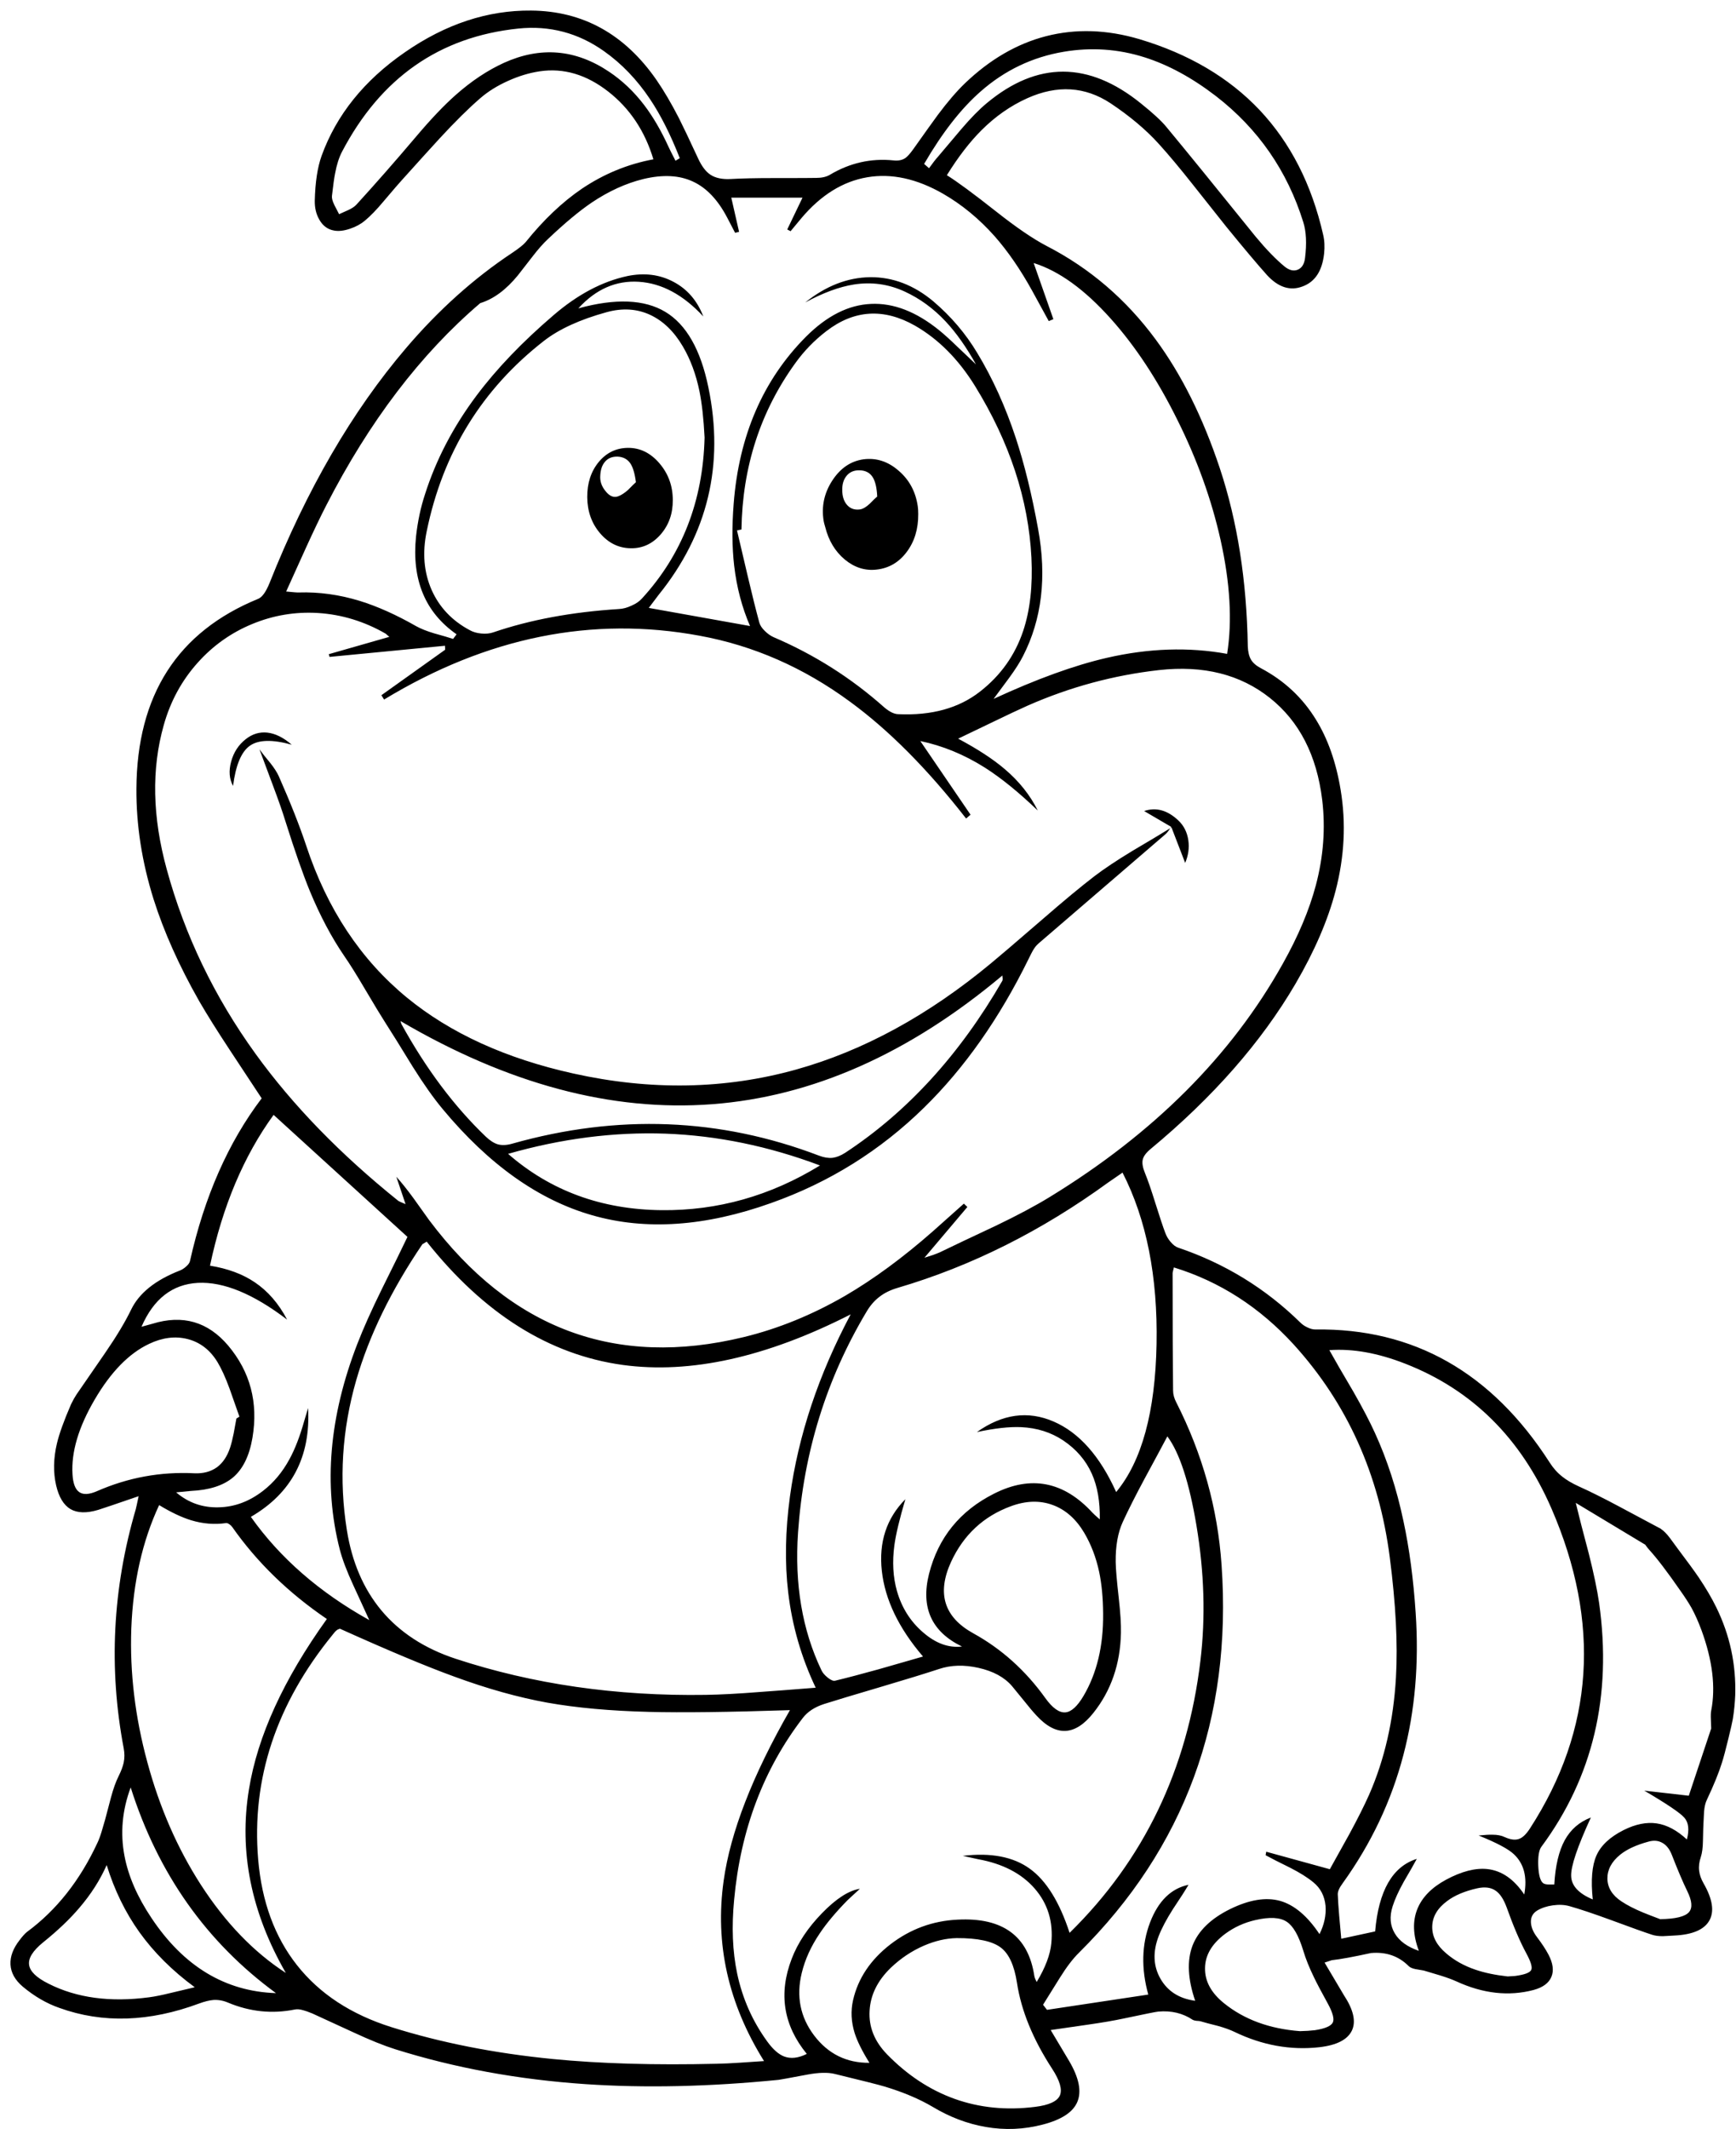 <svg width="164" height="201" viewBox="0 0 164 201" fill="none" xmlns="http://www.w3.org/2000/svg">
<g clip-path="url(#clip0_513_121)">
<path d="M123.061 27.04C124.232 26.609 124.908 25.578 125.088 23.946C125.158 23.295 125.128 22.7 124.998 22.159C123.917 17.413 121.914 13.488 118.991 10.384C116.087 7.321 112.308 5.093 107.652 3.701C104.578 2.79 101.634 2.695 98.821 3.416C96.068 4.127 93.515 5.609 91.162 7.861C90.371 8.622 89.515 9.618 88.594 10.85C88.073 11.561 87.302 12.637 86.281 14.079C85.98 14.499 85.73 14.78 85.53 14.92C85.229 15.12 84.859 15.195 84.418 15.145C82.286 14.925 80.273 15.38 78.381 16.512C78.051 16.702 77.625 16.797 77.105 16.797C76.774 16.807 75.427 16.812 73.064 16.812C71.422 16.812 70.071 16.842 69.01 16.902C68.219 16.942 67.588 16.807 67.117 16.497C66.677 16.206 66.286 15.691 65.946 14.95C65.115 13.158 64.514 11.896 64.144 11.165C63.423 9.764 62.717 8.562 62.026 7.561C59.022 3.226 55.072 1.038 50.176 0.998C46.072 0.958 42.097 2.269 38.252 4.933C34.407 7.586 31.784 10.845 30.382 14.71C29.992 15.801 29.777 17.218 29.736 18.96C29.727 19.641 29.872 20.236 30.172 20.747C30.503 21.328 30.968 21.668 31.569 21.768C31.999 21.848 32.505 21.788 33.086 21.588C33.626 21.408 34.092 21.153 34.482 20.822C34.993 20.402 35.579 19.796 36.239 19.005C37.191 17.884 37.746 17.238 37.907 17.068C39.519 15.275 40.73 13.939 41.541 13.058C42.973 11.506 44.249 10.244 45.371 9.273C46.112 8.632 46.988 8.087 47.999 7.636C48.99 7.186 49.981 6.885 50.972 6.735C53.235 6.395 55.403 7.035 57.475 8.657C59.508 10.249 60.925 12.377 61.726 15.04C59.303 15.491 57.05 16.417 54.967 17.819C53.115 19.08 51.348 20.757 49.666 22.85C49.446 23.11 49.02 23.45 48.389 23.871C44.765 26.274 41.421 29.273 38.357 32.867C33.271 38.824 28.971 46.223 25.456 55.064C25.116 55.895 24.76 56.386 24.39 56.536C16.771 59.65 12.936 65.627 12.886 74.468C12.866 77.902 13.407 81.376 14.508 84.891C15.479 87.964 16.916 91.173 18.818 94.517C19.549 95.779 20.505 97.306 21.687 99.098C22.348 100.109 23.359 101.641 24.72 103.694C21.567 107.849 19.309 112.97 17.947 119.057C17.907 119.228 17.782 119.403 17.572 119.583C17.381 119.753 17.181 119.878 16.971 119.958C14.668 120.86 13.141 122.086 12.39 123.638C11.83 124.799 11.009 126.166 9.927 127.738C9.327 128.609 8.425 129.916 7.224 131.658C7.064 131.898 6.894 132.203 6.713 132.574C6.043 134.116 5.597 135.352 5.377 136.283C5.046 137.685 5.021 139.002 5.302 140.233C5.562 141.345 6.013 142.091 6.653 142.471C7.304 142.851 8.18 142.877 9.282 142.546C9.642 142.436 10.914 142.005 13.096 141.255C12.956 141.925 12.866 142.336 12.826 142.486C10.633 149.975 10.253 157.494 11.684 165.044C11.775 165.524 11.775 165.98 11.684 166.41C11.604 166.781 11.444 167.206 11.204 167.687C10.944 168.208 10.703 168.878 10.483 169.699C10.353 170.17 10.168 170.871 9.927 171.802C9.857 172.052 9.747 172.428 9.597 172.928C9.467 173.359 9.332 173.719 9.191 174.01C7.539 177.554 5.327 180.347 2.553 182.39C2.353 182.55 2.118 182.81 1.847 183.171C1.237 183.952 0.951 184.718 0.991 185.469C1.031 186.24 1.417 186.935 2.148 187.556C3.249 188.477 4.406 189.148 5.617 189.569C9.702 191.04 14.102 190.9 18.818 189.148C19.339 188.958 19.784 188.848 20.155 188.818C20.615 188.788 21.071 188.868 21.521 189.058C23.594 189.929 25.702 190.149 27.844 189.719C28.064 189.669 28.34 189.694 28.67 189.794C28.84 189.834 29.121 189.934 29.511 190.094L33.401 191.881C34.953 192.602 36.27 193.133 37.351 193.473C42.978 195.236 48.96 196.332 55.298 196.762C60.935 197.143 67.022 197.008 73.56 196.357C73.61 196.357 74.516 196.192 76.278 195.861C77.35 195.661 78.211 195.641 78.862 195.801C81.505 196.442 83.072 196.838 83.562 196.988C85.325 197.518 86.841 198.159 88.113 198.91C89.715 199.871 91.377 200.502 93.099 200.802C94.921 201.123 96.728 201.048 98.521 200.577C100.293 200.117 101.379 199.401 101.78 198.429C102.19 197.448 101.935 196.172 101.014 194.6C101.014 194.59 100.428 193.609 99.257 191.656C100.078 191.536 101.254 191.366 102.786 191.146C104.118 190.955 105.229 190.765 106.12 190.575C108.152 190.144 109.254 189.924 109.424 189.914C110.656 189.804 111.742 190.064 112.683 190.695C112.753 190.735 112.868 190.765 113.028 190.785C113.229 190.795 113.359 190.81 113.419 190.83C113.779 190.94 114.325 191.085 115.056 191.266C115.697 191.446 116.222 191.636 116.633 191.836C119.256 193.098 121.924 193.579 124.638 193.278C126.28 193.088 127.306 192.562 127.716 191.701C128.117 190.85 127.862 189.734 126.95 188.352C126.91 188.292 126.305 187.271 125.133 185.288C125.564 185.138 125.789 185.063 125.809 185.063C126.63 184.973 127.862 184.748 129.504 184.387C130.935 184.257 132.127 184.668 133.078 185.619C133.208 185.749 133.423 185.844 133.724 185.904C133.904 185.934 134.164 185.979 134.505 186.039C134.855 186.149 135.376 186.305 136.067 186.505C136.677 186.695 137.183 186.88 137.583 187.061C140.107 188.222 142.54 188.492 144.882 187.872C145.763 187.631 146.324 187.216 146.564 186.625C146.805 186.044 146.71 185.343 146.279 184.522C146.019 184.032 145.663 183.491 145.213 182.9C144.852 182.43 144.657 181.969 144.627 181.519C144.597 181.018 144.792 180.638 145.213 180.377C145.633 180.127 146.129 179.962 146.7 179.882C147.28 179.802 147.801 179.827 148.262 179.957C149.253 180.237 150.554 180.673 152.166 181.263C154.119 181.984 155.42 182.45 156.071 182.66C156.341 182.75 156.682 182.795 157.092 182.795C157.202 182.795 157.558 182.775 158.159 182.735C159.881 182.655 160.987 182.185 161.478 181.324C161.968 180.462 161.788 179.291 160.937 177.809C160.697 177.389 160.557 176.988 160.517 176.608C160.466 176.207 160.522 175.772 160.682 175.301C160.802 174.931 160.867 174.43 160.877 173.799C160.897 172.838 160.912 172.318 160.922 172.237C160.942 171.707 160.962 171.306 160.982 171.036C161.022 170.565 161.112 170.19 161.252 169.91C161.913 168.508 162.389 167.336 162.679 166.395C162.829 165.925 163.03 165.174 163.28 164.143C163.5 163.241 163.64 162.626 163.7 162.295C163.821 161.544 163.896 160.793 163.926 160.043C164.016 157.129 163.42 154.366 162.139 151.752C161.708 150.871 161.152 149.925 160.471 148.914C160.061 148.313 159.41 147.422 158.519 146.241L157.768 145.219C157.458 144.809 157.177 144.524 156.927 144.363V144.348C155.135 143.387 153.813 142.681 152.962 142.231C151.48 141.44 150.204 140.804 149.133 140.323C148.502 140.033 147.986 139.728 147.586 139.407C147.125 139.047 146.725 138.596 146.384 138.056C140.918 129.565 133.539 125.385 124.247 125.515C124.027 125.515 123.782 125.45 123.511 125.32C123.251 125.2 123.031 125.05 122.85 124.869C119.566 121.646 115.722 119.288 111.316 117.796C111.066 117.716 110.821 117.53 110.58 117.24C110.36 116.98 110.195 116.699 110.085 116.399C109.875 115.848 109.559 114.902 109.139 113.561C108.758 112.339 108.433 111.398 108.162 110.737C107.952 110.227 107.882 109.811 107.952 109.491C108.022 109.17 108.268 108.835 108.688 108.484C114.595 103.588 119.161 98.387 122.385 92.88C124.187 89.797 125.449 86.873 126.17 84.11C127.011 80.886 127.171 77.707 126.65 74.573C126.22 71.96 125.439 69.742 124.307 67.92C123.046 65.867 121.324 64.26 119.141 63.099C118.68 62.859 118.36 62.583 118.18 62.273C118 61.962 117.899 61.547 117.879 61.026C117.779 54.819 116.898 49.212 115.236 44.206C113.634 39.4 111.612 35.345 109.169 32.041C106.375 28.256 102.946 25.318 98.881 23.225C97.61 22.564 96.023 21.483 94.12 19.981C91.948 18.269 90.391 17.123 89.45 16.542C90.511 14.83 91.597 13.418 92.709 12.307C94.02 10.995 95.467 9.984 97.049 9.273C99.882 8.002 102.506 8.162 104.919 9.754C106.751 10.975 108.273 12.257 109.484 13.598C110.385 14.59 111.462 15.876 112.713 17.458L115.837 21.393C117.519 23.455 118.806 24.982 119.697 25.974C120.768 27.135 121.889 27.49 123.061 27.04ZM123.121 20.972C123.401 21.853 123.456 22.985 123.286 24.366C123.216 24.937 122.986 25.303 122.595 25.463C122.205 25.623 121.784 25.518 121.334 25.148C120.513 24.467 119.611 23.535 118.63 22.354C114.906 17.738 112.097 14.289 110.205 12.006C109.744 11.436 108.938 10.69 107.787 9.769C102.851 5.774 97.995 5.764 93.219 9.739C92.508 10.329 91.707 11.145 90.816 12.187C90.326 12.767 89.585 13.643 88.594 14.815C88.393 15.035 88.118 15.39 87.767 15.881L87.302 15.476C89.004 12.542 90.781 10.264 92.633 8.642C94.906 6.64 97.525 5.388 100.488 4.888C103.091 4.447 105.639 4.622 108.132 5.413C110.375 6.124 112.623 7.346 114.876 9.078C118.861 12.162 121.609 16.126 123.121 20.972ZM99.076 30.314L99.512 30.134L97.65 24.832C100.033 25.573 102.461 27.325 104.934 30.088C107.266 32.692 109.364 35.876 111.226 39.64C113.099 43.395 114.46 47.179 115.311 50.994C116.212 55.049 116.418 58.628 115.927 61.732C112.303 61.071 108.513 61.197 104.558 62.108C101.504 62.809 97.94 64.1 93.865 65.982C94.516 65.111 95.001 64.456 95.322 64.015C95.903 63.224 96.343 62.533 96.643 61.943C98.426 58.468 98.901 54.468 98.07 49.943C97.489 46.729 96.789 43.87 95.968 41.367C94.986 38.394 93.77 35.71 92.318 33.318C91.227 31.495 89.845 29.873 88.173 28.451C86.331 26.91 84.338 26.149 82.196 26.169C80.063 26.199 78.021 26.995 76.068 28.557C77.75 27.645 79.282 27.08 80.664 26.86C82.336 26.599 83.933 26.82 85.455 27.52C86.897 28.181 88.193 29.127 89.344 30.359C90.336 31.42 91.287 32.767 92.198 34.399C92.168 34.369 91.582 33.813 90.441 32.732C89.77 32.081 89.199 31.565 88.729 31.185C86.556 29.423 84.408 28.592 82.286 28.692C80.163 28.782 78.116 29.813 76.143 31.786C72.088 35.861 69.811 41.117 69.31 47.555C69.14 49.708 69.155 51.655 69.355 53.397C69.595 55.45 70.096 57.352 70.857 59.104L61.29 57.392C61.841 56.661 62.151 56.251 62.221 56.16C66.867 50.413 68.434 43.885 66.922 36.577C66.191 33.012 64.835 30.634 62.852 29.443C60.88 28.261 58.141 28.151 54.637 29.112C56.289 27.3 58.196 26.464 60.359 26.604C62.522 26.744 64.549 27.836 66.441 29.878C65.871 28.386 64.93 27.295 63.618 26.604C62.316 25.913 60.865 25.733 59.263 26.064C56.89 26.574 54.572 27.801 52.309 29.743C49.346 32.276 46.913 34.814 45.01 37.357C42.807 40.301 41.185 43.41 40.144 46.684C39.744 47.895 39.463 49.212 39.303 50.634C38.883 54.729 40.159 57.812 43.133 59.885L42.803 60.321C42.412 60.19 41.816 60.015 41.015 59.795C40.315 59.585 39.749 59.359 39.318 59.119C37.446 58.048 35.669 57.252 33.987 56.731C32.054 56.14 30.132 55.875 28.22 55.935C28.11 55.945 27.714 55.915 27.033 55.845C27.874 53.983 28.5 52.601 28.91 51.7C29.641 50.098 30.277 48.771 30.818 47.72C34.893 39.78 39.744 33.413 45.371 28.617C46.622 28.236 47.809 27.36 48.93 25.988C49.541 25.207 49.996 24.622 50.297 24.231C50.837 23.53 51.323 22.98 51.754 22.579C53.335 21.078 54.717 19.926 55.898 19.125C57.511 18.044 59.138 17.303 60.779 16.902C62.622 16.462 64.184 16.542 65.465 17.143C66.747 17.733 67.828 18.875 68.709 20.567L69.445 21.979L69.821 21.889L69.085 18.66H75.813L74.371 21.663L74.686 21.828L75.708 20.597C77.55 18.414 79.623 17.128 81.925 16.737C84.218 16.347 86.611 16.867 89.104 18.299C90.886 19.33 92.503 20.662 93.955 22.294C95.217 23.726 96.403 25.448 97.514 27.46L99.076 30.314ZM124.908 75.519C125.228 78.172 125.028 80.861 124.307 83.584C123.686 85.917 122.645 88.385 121.183 90.988C116.337 99.659 108.993 107.003 99.151 113.02C97.81 113.841 96.118 114.742 94.075 115.723C91.742 116.815 90 117.641 88.849 118.201C88.679 118.281 88.453 118.372 88.173 118.472C87.682 118.632 87.402 118.722 87.332 118.742L91.387 113.951L91.057 113.636L88.143 116.234C85.309 118.727 82.536 120.764 79.823 122.346C76.699 124.149 73.51 125.445 70.256 126.236C58.171 129.17 48.264 125.485 40.535 115.183C39.884 114.272 39.393 113.586 39.063 113.125C38.462 112.304 37.922 111.628 37.441 111.098L38.312 113.681C37.922 113.521 37.696 113.42 37.636 113.38C32.16 108.985 27.664 104.359 24.15 99.503C20.255 94.117 17.456 88.31 15.754 82.082C14.393 77.136 14.298 72.596 15.469 68.46C16.1 66.208 17.171 64.24 18.683 62.558C20.125 60.946 21.842 59.73 23.834 58.909C25.827 58.088 27.894 57.742 30.037 57.873C32.28 58.013 34.412 58.663 36.435 59.825C36.455 59.835 36.57 59.935 36.78 60.125L31.058 61.762L31.133 62.018L42.037 60.966L42.052 61.342L36.029 65.637L36.285 66.043C46.017 60.145 55.954 58.138 66.096 60.02C71.182 60.951 75.913 63.024 80.288 66.238C83.963 68.921 87.622 72.6 91.267 77.276L91.687 76.916L86.942 69.962C89.054 70.403 91.087 71.239 93.039 72.47C94.581 73.452 96.248 74.803 98.04 76.525C97.319 75.074 96.283 73.772 94.931 72.621C93.83 71.679 92.358 70.718 90.516 69.737C90.636 69.677 91.762 69.136 93.895 68.115C95.177 67.494 96.243 66.994 97.094 66.613C101.079 64.861 105.209 63.745 109.484 63.264C113.679 62.794 117.174 63.67 119.967 65.892C122.75 68.105 124.397 71.314 124.908 75.519ZM104.693 111.638L106.045 110.707C108.308 115.123 109.379 120.519 109.259 126.897C109.139 133.295 107.867 137.95 105.444 140.864C103.912 137.47 101.945 135.252 99.542 134.211C97.119 133.16 94.701 133.49 92.288 135.202C93.97 134.842 95.367 134.686 96.478 134.737C97.96 134.807 99.277 135.222 100.428 135.983C101.67 136.814 102.576 137.865 103.146 139.137C103.677 140.328 103.927 141.765 103.897 143.447C103.497 143.097 103.271 142.892 103.221 142.831C100.498 139.858 97.394 139.252 93.91 141.014C90.686 142.636 88.639 145.159 87.767 148.583C86.966 151.767 88.003 154.055 90.876 155.447C89.615 155.597 88.383 155.147 87.182 154.095C86 153.074 85.184 151.777 84.734 150.205C84.363 148.894 84.283 147.452 84.493 145.88C84.634 144.849 84.979 143.402 85.53 141.54C83.748 143.342 83.007 145.6 83.307 148.313C83.607 151.026 84.904 153.72 87.197 156.393C85.325 156.934 83.928 157.334 83.007 157.595C81.425 158.035 80.053 158.396 78.892 158.676C78.722 158.716 78.491 158.621 78.201 158.39C77.91 158.16 77.71 157.925 77.6 157.685C75.788 153.89 75.052 149.555 75.392 144.679C75.913 137.129 78.071 130.181 81.865 123.833C82.216 123.242 82.626 122.772 83.097 122.421C83.557 122.061 84.133 121.781 84.824 121.58C91.762 119.538 98.385 116.224 104.693 111.638ZM63.813 15.175C63.453 14.474 63.233 14.034 63.152 13.854C62.452 12.322 61.686 11.01 60.855 9.919C59.893 8.657 58.792 7.611 57.551 6.78C54.377 4.647 51.058 4.367 47.593 5.939C46.041 6.65 44.53 7.656 43.058 8.958C41.947 9.939 40.69 11.261 39.288 12.922C37.336 15.225 35.459 17.363 33.656 19.335C33.496 19.506 33.246 19.671 32.905 19.831C32.715 19.911 32.425 20.041 32.034 20.221C31.834 19.831 31.684 19.541 31.584 19.35C31.414 19 31.338 18.72 31.358 18.509C31.479 17.448 31.579 16.732 31.659 16.362C31.809 15.551 32.024 14.875 32.305 14.334C35.969 7.346 41.526 3.466 48.975 2.695C51.929 2.395 54.622 3.106 57.055 4.828C58.727 6.009 60.179 7.521 61.41 9.363C62.411 10.855 63.348 12.712 64.219 14.935L63.813 15.175ZM57.31 29.473C58.802 29.062 60.174 29.147 61.425 29.728C62.647 30.299 63.673 31.29 64.504 32.702C65.225 33.923 65.751 35.34 66.081 36.952C66.311 38.083 66.472 39.535 66.562 41.307C66.411 47.305 64.439 52.371 60.644 56.506C60.404 56.776 60.074 57.001 59.653 57.182C59.253 57.372 58.862 57.477 58.482 57.497C54.036 57.777 50.071 58.513 46.587 59.705C46.267 59.815 45.891 59.85 45.461 59.81C45.04 59.77 44.68 59.665 44.38 59.495C42.707 58.603 41.506 57.337 40.775 55.695C40.044 54.033 39.889 52.191 40.309 50.168C41.831 42.739 45.526 36.742 51.393 32.176C52.825 31.065 54.797 30.164 57.31 29.473ZM72.254 59.57C71.973 59.299 71.798 59.029 71.728 58.759C71.407 57.577 71.047 56.135 70.647 54.433C70.196 52.501 69.856 51.049 69.625 50.078L70.046 49.988C70.136 44.081 71.833 38.844 75.137 34.279C75.958 33.137 76.929 32.136 78.051 31.275C80.684 29.242 83.482 29.067 86.446 30.749C88.659 32.021 90.546 33.918 92.108 36.441C95.382 41.748 97.159 47.149 97.439 52.646C97.57 55.319 97.309 57.627 96.658 59.57C95.888 61.862 94.536 63.765 92.603 65.277C90.591 66.859 88.003 67.574 84.839 67.424C84.469 67.414 84.038 67.204 83.547 66.793C80.434 64.02 76.944 61.807 73.08 60.155C72.789 60.025 72.514 59.83 72.254 59.57ZM39.904 117.465C39.914 117.455 40.049 117.375 40.309 117.225C45.706 124.023 51.879 127.903 58.827 128.864C65.225 129.735 72.404 128.143 80.364 124.089C77.33 129.785 75.417 135.517 74.626 141.285C74.186 144.529 74.131 147.547 74.461 150.341C74.832 153.474 75.698 156.473 77.059 159.337C74.666 159.527 72.899 159.662 71.758 159.742C69.736 159.902 68.038 159.992 66.667 160.012C58.226 160.143 50.352 159.006 43.043 156.603C40.099 155.632 37.761 154.11 36.029 152.038C34.337 150.005 33.251 147.482 32.77 144.468C32.009 139.713 32.305 134.987 33.656 130.291C34.868 126.096 36.95 121.821 39.904 117.465ZM25.847 105.255L38.492 116.775C37.992 117.826 37.191 119.458 36.089 121.671C35.098 123.683 34.322 125.415 33.761 126.867C31.098 133.735 30.543 140.203 32.094 146.271C32.335 147.202 32.76 148.328 33.371 149.65C33.711 150.391 34.217 151.492 34.888 152.954C30.172 150.331 26.442 147.082 23.699 143.207C27.554 140.964 29.356 137.54 29.106 132.934L28.745 134.136C28.335 135.598 27.869 136.804 27.349 137.755C26.688 138.977 25.857 139.973 24.856 140.744C23.554 141.755 22.152 142.276 20.65 142.306C19.129 142.346 17.792 141.875 16.64 140.894C17.401 140.814 17.867 140.769 18.037 140.759C19.769 140.679 21.096 140.253 22.017 139.482C22.948 138.691 23.559 137.445 23.849 135.743C24.41 132.419 23.644 129.515 21.552 127.032C19.639 124.779 17.256 124.094 14.403 124.975L13.367 125.26C14.508 122.627 16.285 121.245 18.698 121.115C21.121 120.995 23.929 122.151 27.123 124.584C26.322 123.062 25.301 121.886 24.06 121.055C22.918 120.284 21.512 119.763 19.839 119.493C21.021 113.886 23.023 109.14 25.847 105.255ZM89.84 147.472C91.022 144.909 92.909 143.152 95.502 142.201C96.914 141.68 98.225 141.64 99.437 142.081C100.648 142.521 101.645 143.397 102.425 144.709C103.076 145.81 103.547 147.042 103.837 148.403C104.077 149.545 104.203 150.856 104.213 152.338C104.243 155.372 103.627 157.96 102.365 160.103C101.775 161.104 101.199 161.624 100.638 161.665C100.058 161.705 99.432 161.259 98.761 160.328C96.889 157.715 94.616 155.672 91.943 154.2C89.189 152.678 88.488 150.436 89.84 147.472ZM51.708 160.748C54.472 161.239 57.681 161.529 61.335 161.619C64.419 161.7 68.849 161.644 74.626 161.454C71.092 167.612 69.005 172.978 68.364 177.554C67.523 183.491 68.794 189.168 72.178 194.585C71.197 194.655 70.456 194.705 69.956 194.735C69.065 194.795 68.309 194.83 67.688 194.84C61.861 194.98 56.7 194.83 52.204 194.39C46.707 193.849 41.636 192.848 36.99 191.386C33.166 190.184 30.187 188.232 28.055 185.529C25.952 182.865 24.73 179.541 24.39 175.557C23.749 167.937 26.097 160.859 31.434 154.321C31.564 154.14 31.699 153.995 31.839 153.885C31.879 153.855 31.969 153.815 32.109 153.765C36.685 155.827 40.284 157.334 42.908 158.285C46.011 159.427 48.945 160.248 51.708 160.748ZM88.729 157.564C89.84 157.194 91.072 157.159 92.423 157.459C93.825 157.77 94.886 158.345 95.607 159.186C95.767 159.377 96.148 159.842 96.749 160.583C97.209 161.164 97.594 161.619 97.905 161.95C99.767 163.982 101.564 163.902 103.297 161.71C104.969 159.607 105.835 157.094 105.895 154.17C105.915 153.369 105.845 152.253 105.684 150.821C105.504 149.239 105.409 148.123 105.399 147.472C105.379 145.96 105.604 144.694 106.075 143.672C106.606 142.521 107.296 141.154 108.147 139.572C109.109 137.8 109.82 136.479 110.28 135.608C111.431 137.149 112.348 139.953 113.028 144.018C113.769 148.443 113.894 152.699 113.404 156.784C112.182 167.036 108.062 175.602 101.044 182.48C100.093 179.566 98.841 177.549 97.289 176.428C95.727 175.296 93.615 174.891 90.951 175.211L92.393 175.526C94.716 175.947 96.498 176.868 97.74 178.29C98.991 179.722 99.517 181.449 99.317 183.471C99.216 184.542 98.756 185.759 97.935 187.121L97.8 186.835C97.75 186.715 97.72 186.615 97.71 186.535C97.139 182.78 94.726 181.013 90.471 181.233C88.108 181.344 85.985 182.125 84.103 183.576C82.231 185.028 81.059 186.78 80.589 188.833C80.359 189.844 80.409 190.88 80.739 191.942C80.989 192.723 81.455 193.659 82.136 194.75C79.973 194.77 78.231 193.909 76.909 192.167C75.598 190.435 75.207 188.472 75.738 186.28C76.048 184.998 76.614 183.752 77.435 182.54C78.076 181.579 78.957 180.528 80.078 179.386C80.559 178.946 80.944 178.59 81.234 178.32C80.183 178.48 78.987 179.251 77.645 180.633C76.314 182.004 75.362 183.436 74.792 184.928C73.53 188.212 74.006 191.206 76.218 193.909C75.417 194.309 74.701 194.39 74.071 194.149C73.54 193.939 73.014 193.473 72.494 192.753C71.092 190.83 70.141 188.688 69.64 186.325C69.2 184.232 69.105 181.904 69.355 179.341C69.966 172.743 72.128 167.026 75.843 162.19C76.293 161.599 76.969 161.159 77.87 160.869C78.882 160.548 80.694 160.002 83.307 159.232C85.61 158.551 87.417 157.995 88.729 157.564ZM22.618 133.745L22.332 133.926C22.272 134.236 22.187 134.702 22.077 135.322C21.967 135.873 21.852 136.328 21.732 136.689C21.461 137.5 21.051 138.111 20.5 138.521C19.91 138.942 19.194 139.132 18.353 139.092C15.169 138.932 12.11 139.492 9.176 140.774C8.425 141.104 7.86 141.134 7.479 140.864C7.109 140.604 6.899 140.048 6.849 139.197C6.718 137.094 7.419 134.737 8.951 132.123C10.483 129.51 12.2 127.758 14.102 126.867C15.354 126.276 16.555 126.126 17.707 126.416C18.898 126.717 19.844 127.443 20.545 128.594C20.926 129.225 21.306 130.061 21.687 131.102C21.897 131.693 22.207 132.574 22.618 133.745ZM21.356 143.793C21.436 143.783 21.537 143.818 21.657 143.898C21.777 143.978 21.872 144.068 21.942 144.168C24.275 147.492 27.253 150.386 30.878 152.849C26.783 158.556 24.33 163.917 23.519 168.933C22.558 174.781 23.719 180.558 27.003 186.265C23.97 184.302 21.291 181.524 18.968 177.929C16.756 174.495 15.074 170.645 13.922 166.38C12.761 162.115 12.255 157.9 12.405 153.735C12.575 149.369 13.452 145.49 15.034 142.096C16.135 142.766 17.136 143.242 18.037 143.522C19.159 143.863 20.265 143.953 21.356 143.793ZM11.759 175.211C11.349 173.058 11.544 170.906 12.345 168.753C14.928 176.893 19.504 183.366 26.072 188.172C21.276 188.012 17.356 185.649 14.313 181.083C12.971 179.081 12.12 177.123 11.759 175.211ZM13.171 182.42C14.543 184.332 16.285 186.064 18.398 187.616C17.837 187.746 17.076 187.927 16.115 188.157C15.304 188.357 14.633 188.492 14.102 188.562C10.418 189.053 7.249 188.627 4.596 187.286C3.444 186.715 2.829 186.119 2.749 185.499C2.658 184.878 3.099 184.172 4.07 183.381C5.462 182.26 6.603 181.173 7.494 180.122C8.586 178.851 9.447 177.504 10.078 176.082C10.808 178.445 11.84 180.558 13.171 182.42ZM87.302 183.681C88.353 183.231 89.374 182.996 90.366 182.976C92.358 182.966 93.755 183.266 94.556 183.877C95.317 184.457 95.822 185.564 96.073 187.196C96.473 189.819 97.579 192.522 99.392 195.306C100.123 196.427 100.368 197.268 100.128 197.829C99.877 198.389 99.091 198.75 97.77 198.91C95.067 199.25 92.528 198.995 90.156 198.144C87.823 197.303 85.7 195.901 83.788 193.939C82.606 192.717 82.061 191.351 82.151 189.839C82.231 188.347 82.897 186.995 84.148 185.784C85.089 184.883 86.141 184.182 87.302 183.681ZM155.425 145.835C155.565 146.035 155.696 146.201 155.816 146.331C156.547 147.132 157.523 148.413 158.744 150.175C159.165 150.766 159.515 151.307 159.796 151.797C160.126 152.398 160.441 153.104 160.742 153.915C161.783 156.758 162.088 159.287 161.658 161.499C161.618 161.68 161.608 161.975 161.628 162.385C161.638 162.606 161.648 162.871 161.658 163.181L159.54 169.534L155.335 169.054C157.468 170.305 158.729 171.156 159.12 171.607C159.52 172.057 159.6 172.743 159.36 173.664C158.419 172.793 157.468 172.287 156.507 172.147C155.545 172.007 154.504 172.217 153.383 172.778C152.091 173.429 151.235 174.23 150.815 175.181C150.394 176.132 150.279 177.514 150.469 179.326C149.128 178.765 148.447 178.025 148.427 177.103C148.397 176.192 149.017 174.355 150.289 171.592C149.208 172.002 148.387 172.713 147.826 173.724C147.265 174.746 146.935 176.142 146.835 177.914C146.584 177.914 146.394 177.914 146.264 177.914C146.034 177.904 145.869 177.859 145.768 177.779C145.508 177.569 145.358 177.023 145.318 176.142C145.288 175.271 145.383 174.68 145.603 174.37C150.479 167.792 152.301 160.118 151.07 151.347C150.89 150.105 150.569 148.568 150.109 146.736C149.548 144.634 149.133 143.017 148.862 141.885L155.425 145.835ZM153.052 175.106C153.683 174.595 154.569 174.185 155.711 173.874C156.221 173.724 156.672 173.764 157.062 173.995C157.433 174.205 157.723 174.575 157.933 175.106C158.494 176.548 158.98 177.689 159.39 178.53C159.851 179.461 159.906 180.127 159.555 180.528C159.185 180.948 158.279 181.168 156.837 181.188C156.196 180.948 155.656 180.738 155.215 180.558C154.394 180.217 153.713 179.867 153.173 179.506C152.311 178.936 151.871 178.225 151.851 177.374C151.841 176.523 152.241 175.767 153.052 175.106ZM127.852 131.387C126.84 129.675 126.084 128.369 125.584 127.468C127.776 127.307 130.164 127.733 132.748 128.744C139.065 131.207 143.671 135.763 146.564 142.411C151.25 153.204 150.579 163.266 144.552 172.598C144.212 173.129 143.881 173.459 143.561 173.589C143.19 173.749 142.72 173.699 142.149 173.439C141.839 173.289 141.453 173.214 140.993 173.214C140.712 173.204 140.277 173.229 139.686 173.289C141.398 173.98 142.51 174.57 143.02 175.061C143.971 175.952 144.297 177.219 143.996 178.861C143.025 177.409 141.864 176.608 140.512 176.458C139.381 176.337 138.079 176.673 136.607 177.464C135.256 178.195 134.355 179.111 133.904 180.212C133.433 181.364 133.478 182.685 134.039 184.177C132.958 183.807 132.202 183.261 131.771 182.54C131.321 181.799 131.251 180.943 131.561 179.972C131.771 179.311 132.122 178.54 132.612 177.659C133.183 176.688 133.594 175.967 133.844 175.496C131.551 176.217 130.239 178.5 129.909 182.345L126.71 183.036C126.62 182.064 126.555 181.349 126.515 180.888C126.445 180.067 126.4 179.386 126.38 178.846C126.37 178.575 126.525 178.225 126.845 177.794C129.539 174.05 131.451 170.01 132.582 165.674C133.674 161.529 134.059 157.069 133.739 152.293C133.529 149.099 133.143 146.201 132.582 143.597C131.952 140.604 131.055 137.835 129.894 135.292C129.403 134.211 128.723 132.909 127.852 131.387ZM111.121 132.394C110.921 132.013 110.821 131.638 110.821 131.267C110.791 128.804 110.776 125.11 110.776 120.184C110.776 120.154 110.816 119.978 110.896 119.658C115.231 120.99 119.011 123.423 122.235 126.957C127.261 132.494 130.28 139.182 131.291 147.022C131.861 151.427 132.057 155.207 131.876 158.36C131.646 162.425 130.8 166.12 129.338 169.444C128.878 170.475 128.262 171.702 127.491 173.124C127.061 173.904 126.44 175.021 125.629 176.473L119.622 174.821L119.561 175.151C120.072 175.431 120.848 175.827 121.889 176.337C122.81 176.808 123.536 177.264 124.067 177.704C124.748 178.255 125.133 178.996 125.223 179.927C125.293 180.808 125.103 181.699 124.653 182.6C123.511 180.888 122.27 179.842 120.928 179.461C119.586 179.091 118.01 179.351 116.197 180.242C114.375 181.143 113.194 182.295 112.653 183.696C112.122 185.108 112.207 186.84 112.908 188.893C111.406 188.693 110.315 188.002 109.634 186.82C108.943 185.619 108.888 184.267 109.469 182.765C109.749 182.044 110.195 181.203 110.806 180.242C111.497 179.211 111.987 178.445 112.278 177.944C110.636 178.285 109.424 179.471 108.643 181.504C107.852 183.586 107.797 185.854 108.478 188.307L98.911 189.749L98.536 189.268C99.237 188.137 99.767 187.286 100.128 186.715C100.758 185.704 101.354 184.923 101.915 184.372C111.917 174.46 116.413 162.25 115.401 147.742C115.031 142.396 113.604 137.28 111.121 132.394ZM139.551 178.275C140.272 178.115 140.852 178.19 141.293 178.5C141.704 178.78 142.049 179.301 142.329 180.062C142.96 181.834 143.581 183.286 144.192 184.417C144.622 185.208 144.777 185.729 144.657 185.979C144.537 186.24 144.031 186.43 143.14 186.55L142.434 186.595C141.263 186.465 140.252 186.255 139.401 185.964C138.329 185.604 137.403 185.088 136.622 184.417C135.731 183.666 135.291 182.83 135.301 181.909C135.311 180.978 135.781 180.167 136.712 179.476C137.413 178.946 138.359 178.545 139.551 178.275ZM123.121 184.162C123.351 184.933 123.691 185.779 124.142 186.7C124.422 187.281 124.853 188.097 125.434 189.148C125.904 190.009 126.064 190.605 125.914 190.935C125.754 191.276 125.188 191.521 124.217 191.671C124.037 191.691 123.812 191.711 123.541 191.731C123.221 191.741 122.976 191.751 122.805 191.761C119.932 191.541 117.544 190.665 115.642 189.133C114.42 188.152 113.819 187.046 113.839 185.814C113.849 184.593 114.485 183.511 115.747 182.57C116.588 181.949 117.529 181.519 118.57 181.279C119.942 180.958 120.943 181.013 121.574 181.444C122.175 181.844 122.69 182.75 123.121 184.162ZM81.565 43.365C80.364 43.535 79.382 44.206 78.621 45.377C77.86 46.549 77.59 47.815 77.81 49.177C77.83 49.307 77.88 49.502 77.96 49.763C78.281 51.044 78.897 52.065 79.808 52.826C80.729 53.587 81.735 53.903 82.826 53.773C83.978 53.642 84.919 53.092 85.65 52.12C86.391 51.139 86.756 49.943 86.746 48.531C86.746 48.241 86.731 47.995 86.701 47.795C86.501 46.413 85.895 45.292 84.884 44.431C83.883 43.56 82.776 43.205 81.565 43.365ZM79.973 44.927C80.273 44.556 80.694 44.381 81.234 44.401C81.785 44.421 82.191 44.641 82.451 45.062C82.691 45.452 82.832 46.058 82.871 46.879C82.741 46.979 82.506 47.205 82.166 47.555C81.825 47.875 81.515 48.056 81.234 48.096C80.704 48.166 80.283 48.005 79.973 47.615C79.703 47.275 79.567 46.824 79.567 46.263C79.558 45.713 79.693 45.267 79.973 44.927ZM59.323 42.283C58.211 42.293 57.29 42.739 56.559 43.62C55.828 44.511 55.468 45.617 55.478 46.939C55.488 48.271 55.889 49.402 56.679 50.333C57.48 51.274 58.452 51.75 59.593 51.76C60.694 51.78 61.636 51.344 62.416 50.453C63.188 49.562 63.568 48.481 63.558 47.209C63.558 45.878 63.137 44.721 62.296 43.74C61.455 42.759 60.464 42.273 59.323 42.283ZM56.709 44.867C56.74 44.326 56.885 43.905 57.145 43.605C57.425 43.265 57.821 43.099 58.331 43.109C58.872 43.13 59.283 43.35 59.563 43.77C59.803 44.141 59.974 44.726 60.074 45.527C59.934 45.648 59.688 45.888 59.338 46.248C58.987 46.559 58.667 46.764 58.377 46.864C57.966 47.004 57.576 46.839 57.205 46.368C56.825 45.908 56.66 45.407 56.709 44.867ZM22.017 74.198C22.267 72.245 22.793 70.984 23.594 70.413C24.405 69.832 25.727 69.797 27.559 70.308C26.788 69.637 26.022 69.256 25.261 69.166C24.52 69.086 23.839 69.291 23.219 69.782C22.538 70.313 22.077 71.019 21.837 71.9C21.597 72.781 21.657 73.547 22.017 74.198ZM112.262 79.334C112.152 78.573 111.837 77.947 111.316 77.457C110.285 76.485 109.209 76.19 108.087 76.57L110.656 78.072C110.636 78.082 110.61 78.117 110.58 78.177C110.61 78.157 110.641 78.137 110.671 78.117L111.962 81.466C112.262 80.766 112.363 80.055 112.262 79.334ZM103.402 82.713C102.11 83.704 100.473 85.061 98.491 86.783C95.927 88.996 94.311 90.377 93.64 90.928C87.703 95.854 81.56 99.203 75.212 100.975C68.494 102.848 61.48 102.973 54.171 101.351C47.794 99.939 42.552 97.551 38.447 94.187C34.072 90.593 30.898 85.807 28.925 79.829C28.305 77.967 27.444 75.789 26.342 73.296C26.182 72.936 25.917 72.52 25.546 72.05C25.086 71.499 24.74 71.064 24.51 70.743C24.811 71.564 25.246 72.731 25.817 74.243C26.307 75.544 26.693 76.65 26.973 77.562C27.844 80.325 28.61 82.513 29.271 84.125C30.242 86.468 31.328 88.515 32.53 90.267C33.051 91.018 33.696 92.049 34.467 93.361C35.398 94.933 36.029 95.974 36.36 96.485C36.96 97.416 37.836 98.823 38.988 100.705C40.019 102.347 40.965 103.684 41.826 104.715C46.182 109.951 50.887 113.29 55.944 114.732C61 116.184 66.637 115.798 72.854 113.576C78.341 111.633 83.157 108.63 87.302 104.565C91.117 100.83 94.401 96.164 97.154 90.567C97.354 90.157 97.489 89.892 97.559 89.772C97.73 89.471 97.91 89.241 98.1 89.081C103.447 84.485 107.457 81.036 110.13 78.733C110.21 78.663 110.3 78.558 110.4 78.418C110.47 78.308 110.53 78.227 110.58 78.177C109.769 78.678 108.573 79.394 106.991 80.325C105.519 81.216 104.323 82.012 103.402 82.713ZM37.922 96.68L37.831 96.395C58.126 108.299 77.079 106.867 94.691 92.099C94.691 92.129 94.701 92.23 94.721 92.4C94.721 92.49 94.711 92.555 94.691 92.595C90.666 99.564 85.72 104.975 79.853 108.83C79.432 109.1 79.032 109.26 78.651 109.31C78.261 109.35 77.83 109.28 77.36 109.1C68.008 105.536 58.352 105.16 48.389 107.974C47.869 108.124 47.413 108.144 47.023 108.034C46.662 107.924 46.287 107.683 45.896 107.313C42.913 104.46 40.254 100.915 37.922 96.68ZM62.867 107.028C67.753 107.208 72.619 108.209 77.465 110.031C72.779 112.905 67.783 114.312 62.477 114.251C56.82 114.191 51.994 112.419 47.999 108.935C53.045 107.493 58.001 106.857 62.867 107.028Z" fill="black"/>
</g>
<defs>
<clipPath id="clip0_513_121">
<rect width="164" height="201" fill="white"/>
</clipPath>
</defs>
</svg>
